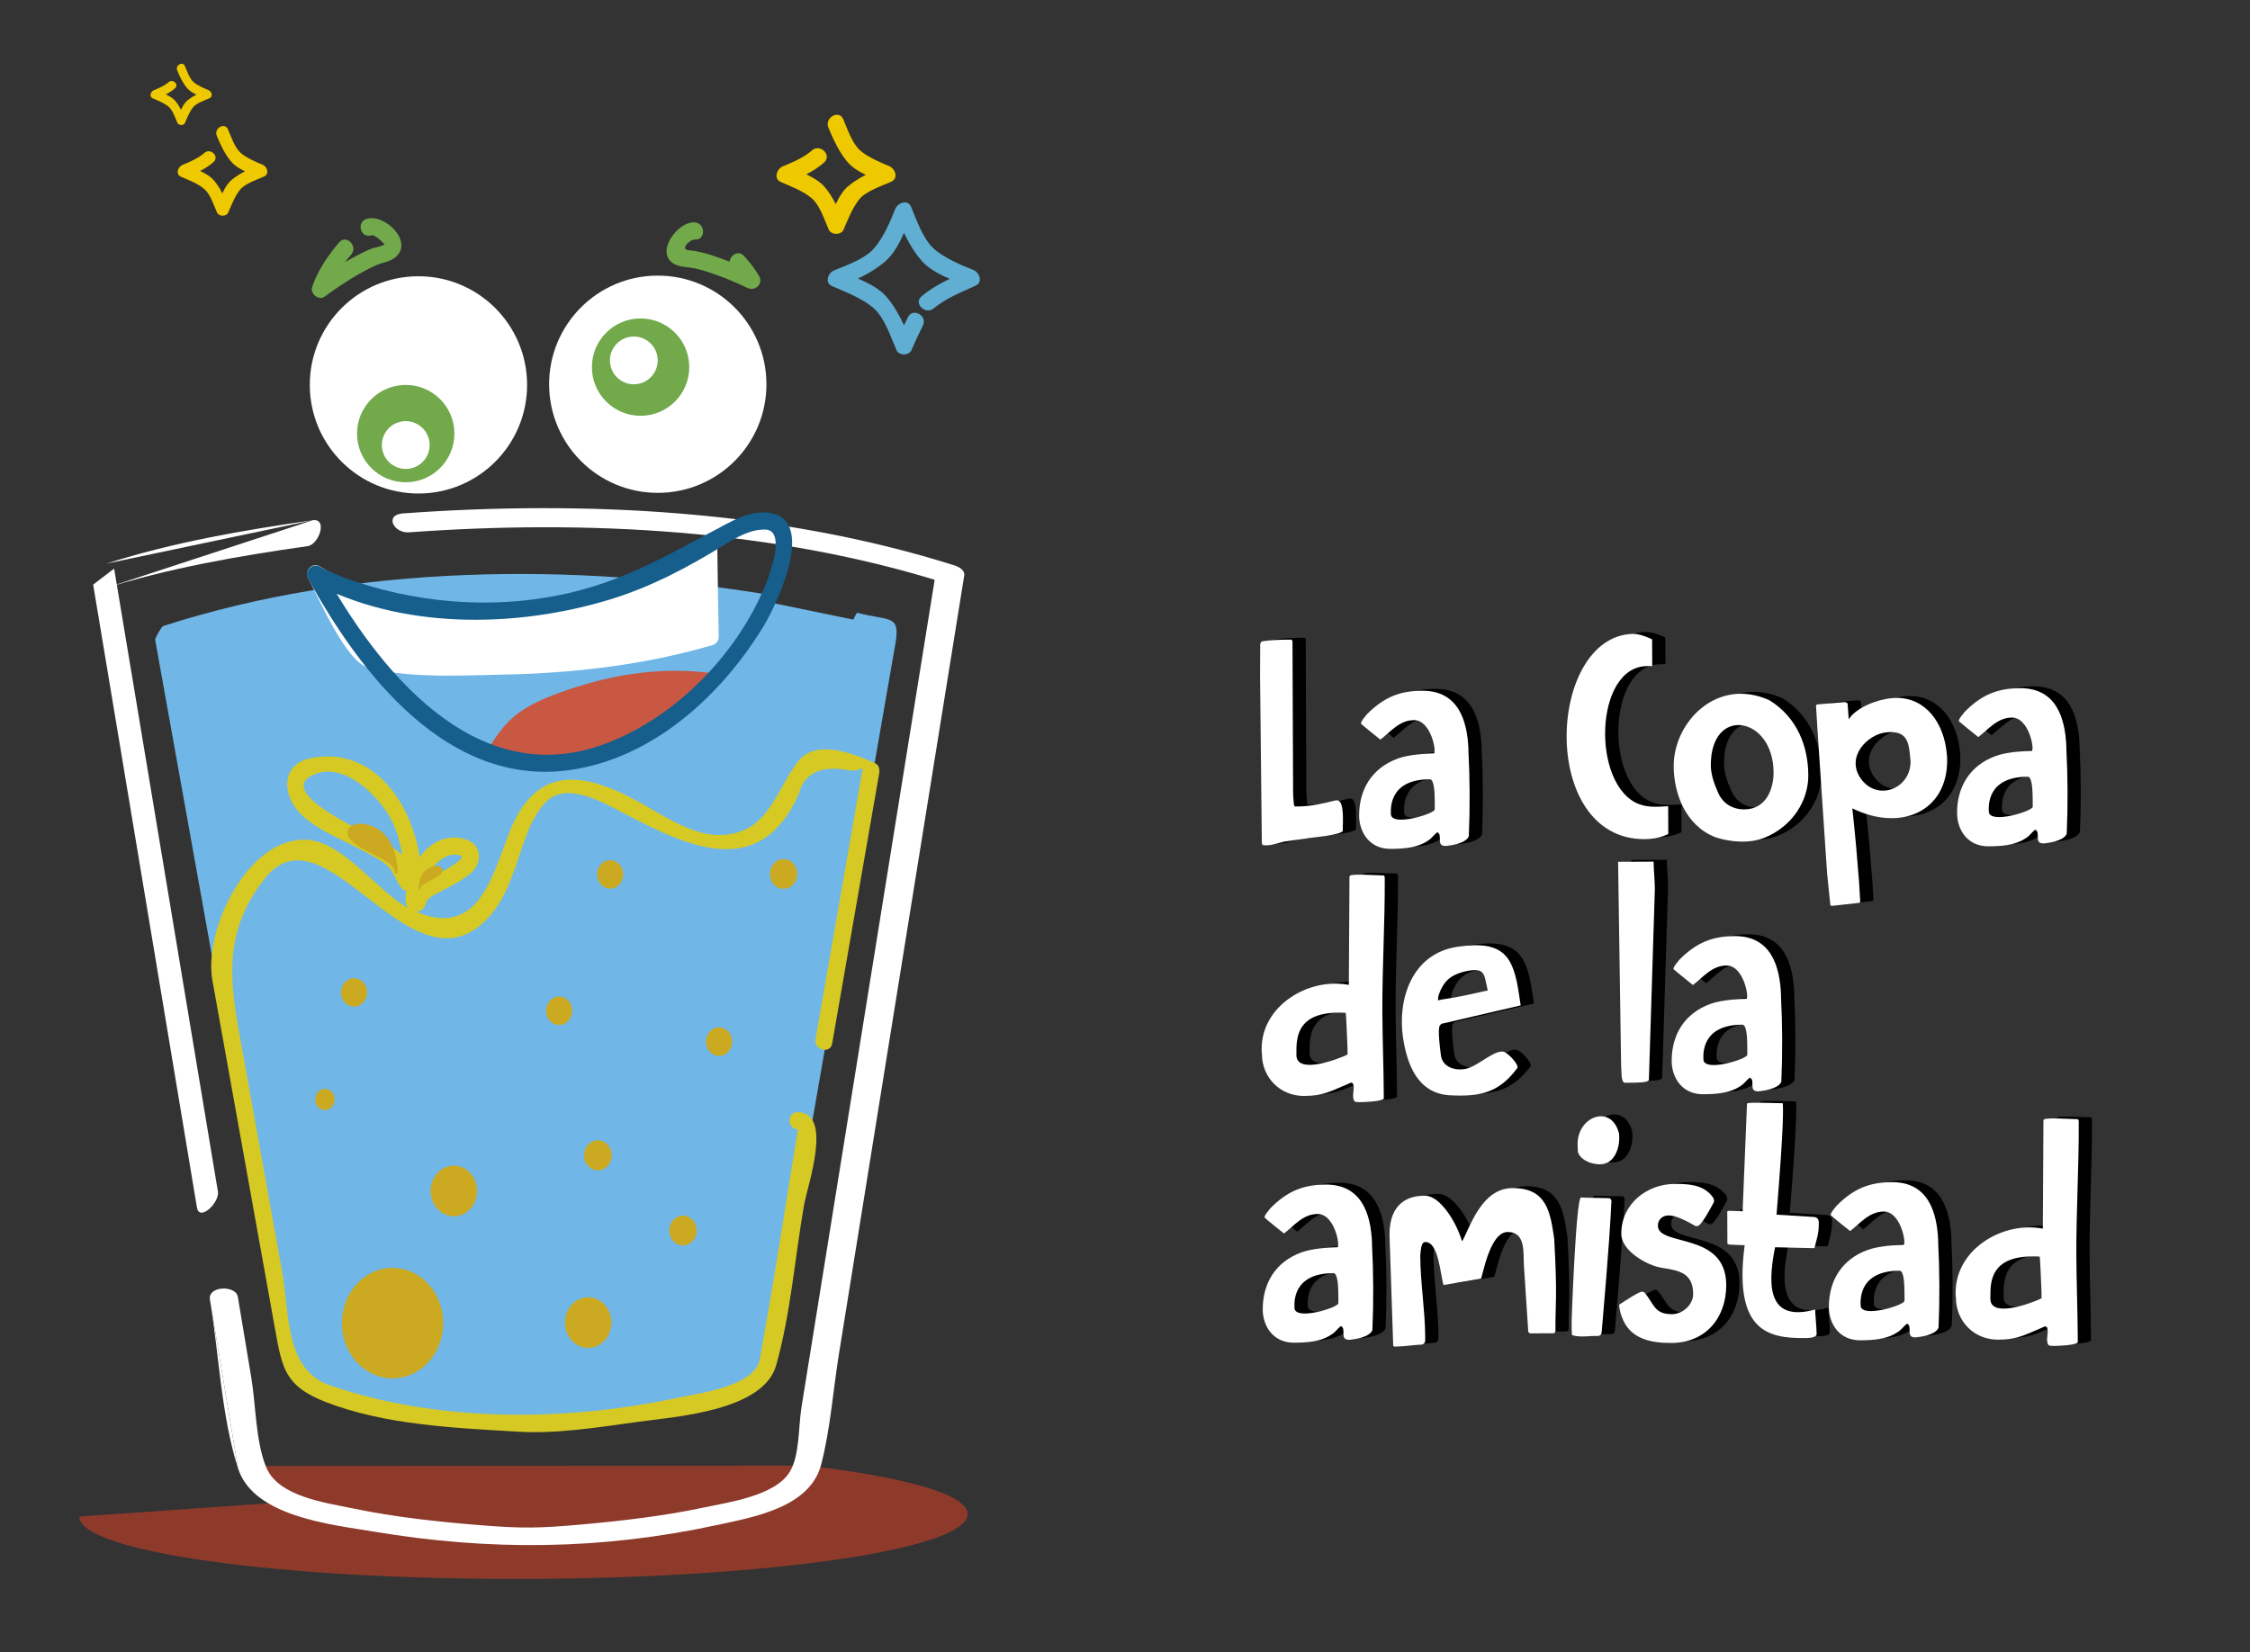 <?xml version="1.0" encoding="utf-8"?>
<!-- Generator: Adobe Illustrator 16.0.0, SVG Export Plug-In . SVG Version: 6.00 Build 0)  -->
<!DOCTYPE svg PUBLIC "-//W3C//DTD SVG 1.1//EN" "http://www.w3.org/Graphics/SVG/1.1/DTD/svg11.dtd">
<svg version="1.1" id="Capa_1" xmlns="http://www.w3.org/2000/svg" xmlns:xlink="http://www.w3.org/1999/xlink" x="0px" y="0px"
	 width="242.343px" height="178px" viewBox="0 0 242.343 178" enable-background="new 0 0 242.343 178" xml:space="preserve">
<rect x="0" y="0" width="242.343" height="178" fill="#333333" stroke="none"/>
<path d="M137.143,72.609c-0.004-0.492,0.015-2.927,0.013-3.42c-0.001-0.029,0.11-0.263,0.173-0.291
	c0.927-0.149,2.03-0.185,2.986-0.189l0.232,0l0.088,0.174l0.067,16.354c0.001,0.346,0.093,1.246,0.092,1.274l0.09,0.173l0.347-0.003
	c1.334-0.004,2.781-0.329,4.057-0.655l0.146,0c0.809-0.003,0.616,2.435,0.619,2.898l0.001,0.407
	c-0.317,0.435-3.069,0.678-3.506,0.739c-0.259,0.061-2.463,0.331-2.75,0.39l-1.536,0.384c-0.056-0.002-0.404,0.029-0.521,0.031
	c-0.06-0.001-0.292-0.028-0.319-0.028l-0.09-0.204L137.143,72.609z"/>
<path d="M147.815,87.669c-0.011-2.783,1.342-5.137,4.208-6.166c1.128-0.408,3.072-0.532,3.826-0.539
	c0.348,0-0.251-3.592-2.133-3.585c-1.565,0.008-2.546,1.287-3.615,2.104c0,0-2.096-1.671-2.096-1.73
	c-0.001-0.289,0.434-0.698,0.604-0.96c1.878-1.922,3.643-2.568,5.99-2.578c3.885-0.017,4.856,3.2,4.985,6.27l0.002,0.261
	c0.157,3.015,0.17,6.118,0.038,9.136c-0.085,0.288-0.546,0.84-2.401,1.054l-0.115,0.001c-1.073,0.002-0.237-1.188-0.875-1.477
	c-0.437,0.322-0.579,0.668-1.098,0.962c-1.1,0.729-2.579,0.824-3.942,0.83c-2.174,0.008-3.281-1.641-3.378-3.381L147.815,87.669z
	 M155.962,86.995l-0.002-0.725c-0.007-0.985-0.04-2.521-0.535-2.518c-4.434,0.018-4.218,3.205-4.187,3.815
	C151.419,88.872,155.963,87.459,155.962,86.995"/>
<path d="M177.31,68.087c0.637,0,1.304,0.256,1.914,0.516c0.029,0.029,0.146,0.088,0.146,0.088l0.014,2.869l-0.553,0.002
	c-5.711,0.023-6.033,12.897-0.862,14.876c0.984,0.373,2.029,0.283,3.13,0.219l0.012,2.988c0,0-0.201,0.118-0.316,0.146
	c-0.724,0.293-1.445,0.412-2.229,0.416C167.111,90.254,168.031,68.333,177.31,68.087"/>
<path d="M192.013,75.244c3.024,1.872,4.168,5.027,4.18,8.073c0.013,2.784-1.745,5.546-4.754,6.748
	c-1.563,0.613-3.594,0.479-5.25-0.067c-3.309-1.289-4.484-4.852-4.496-7.635C181.672,77.549,186.406,72.688,192.013,75.244
	 M186.459,85.155c0.468,1.13,1.486,1.851,2.851,1.845c2.406-0.012,3.149-2.306,3.143-3.984c-0.025-6.064-6.788-7.221-6.761-0.757
	C185.697,83.244,186.05,84.23,186.459,85.155"/>
<path d="M197.033,76.007c-0.032-0.089-0.032-0.32,0.173-0.321l2.896-0.243c0.029,0,0.175,0.027,0.202,0.056
	c0.032,0,0.12,0.087,0.12,0.087l0.122,1.708c0.806-1.278,3.093-2.159,4.686-2.281c0.145,0.001,0.289-0.03,0.435-0.029
	c3.218-0.013,5.175,2.762,5.447,6.095c0.033,0.23,0.032,0.436,0.032,0.637c0.025,5.421-4.896,7.764-10.213,5.173
	c0.396,3.681,0.426,4.263,0.729,7.973c0.037,0.521,0.128,1.999,0.127,2.086l-0.084,0.117c0,0-1.362,0.15-1.914,0.211l-1.103,0.122
	l-0.116-0.086c0.001-0.03-0.179-1.537-0.362-3.509C197.034,76.297,197.032,76.181,197.033,76.007 M201.879,83.726
	c1.778,2.427,5.338,1.081,5.328-1.908c-0.001-0.116-0.033-0.231-0.033-0.348c-0.152-1.65-0.304-2.812-2.156-2.803
	c-0.116,0-0.263,0.03-0.407,0.032C202.668,78.853,200.127,81.298,201.879,83.726"/>
<path d="M212.217,87.395c-0.011-2.783,1.342-5.139,4.208-6.167c1.126-0.408,3.072-0.532,3.823-0.537
	c0.349-0.002-0.247-3.593-2.13-3.586c-1.565,0.007-2.548,1.286-3.617,2.103c0,0-2.094-1.671-2.095-1.73
	c-0.001-0.289,0.434-0.698,0.604-0.958c1.878-1.925,3.642-2.569,5.991-2.58c3.885-0.017,4.857,3.2,4.985,6.272l0.002,0.261
	c0.157,3.014,0.17,6.115,0.039,9.135c-0.087,0.287-0.548,0.839-2.404,1.052l-0.115,0.001c-1.074,0.003-0.235-1.188-0.876-1.475
	c-0.434,0.32-0.576,0.668-1.096,0.96c-1.099,0.729-2.578,0.824-3.941,0.83c-2.175,0.009-3.283-1.641-3.376-3.379L212.217,87.395z
	 M220.362,86.719l-0.002-0.726c-0.007-0.984-0.042-2.518-0.534-2.517c-4.436,0.018-4.219,3.206-4.188,3.813
	C215.82,88.595,220.362,87.184,220.362,86.719"/>
<path d="M146.953,116.427c-2.055,0.849-2.864,1.433-5.064,1.444c-2.584,0.011-4.532-1.981-4.544-4.504
	c-0.029-0.175-0.03-0.348-0.032-0.549c-0.02-4.67,5.042-7.735,9.392-6.913l0.069-11.656c0.026-0.205,0.199-0.291,3.71-0.133
	c0.118,0.144,0.089,0.291,0.089,0.433c0.021,4.756-0.277,9.482-0.257,14.21c0.012,2.987,0.14,5.973,0.152,9.017l0.002,0.375
	c-0.202,0.321-2.115,0.389-2.608,0.388c-0.057,0.003-0.346-0.026-0.435-0.025c-0.26-0.085-0.262-0.581-0.264-0.724
	C147.163,117.412,147.417,116.514,146.953,116.427 M146.565,113.413l-0.005-0.694c-0.032-0.93-0.16-3.799-0.189-3.799
	c-0.262-0.028-0.551-0.025-0.783-0.025c-4.466,0.021-4.539,2.687-4.532,4.312l-0.001,0.26
	C141.066,115.555,145.347,114,146.565,113.413"/>
<path d="M152.53,111.533c-0.566-3.912,0.832-8.99,5.903-9.738c4.926-0.717,6.004,0.988,6.604,5.162l0.177,1.158l-8.518,1.981
	c-0.025,0-0.198,0.175-0.23,0.263c-0.055,0.171-0.17,0.667,0.159,3.158c0.179,1.188,1.37,1.619,2.502,1.468
	c1.39-0.209,2.948-1.898,4.109-1.903c0.492-0.002,1.568,1.182,1.628,1.617v0.147c-1.957,2.673-4.017,3.118-7.206,2.958
	C154.034,117.644,152.948,114.316,152.53,111.533 M157.261,105.453c-0.377,0.349-0.954,1.396-0.95,2.005l0.001,0.115l0.262-0.058
	c0.027,0.001,0.085-0.03,0.112-0.028c0.785-0.12,1.596-0.211,4.986-0.98c0,0-0.001-0.029-0.03-0.116
	c-0.06-0.346-0.296-1.275-0.294-1.302c-0.267-0.869-0.876-0.836-1.686-0.72C158.85,104.49,157.809,104.842,157.261,105.453"/>
<path d="M175.703,92.645l3.827-0.017c0.005,0.957,0.125,1.856,0.131,2.813v0.291l-0.638,20.415c-0.087,0.29-1.13,0.293-2.319,0.302
	l-0.289-0.001c-0.436-0.056-0.324-1.449-0.383-1.767L175.703,92.645z"/>
<path d="M181.479,114.105c-0.011-2.783,1.344-5.138,4.21-6.167c1.127-0.409,3.069-0.532,3.823-0.536
	c0.349-0.002-0.25-3.594-2.13-3.588c-1.567,0.01-2.549,1.287-3.617,2.105c0,0-2.095-1.673-2.094-1.732
	c-0.004-0.288,0.431-0.697,0.604-0.958c1.877-1.923,3.642-2.567,5.991-2.579c3.884-0.016,4.855,3.2,4.985,6.27l-0.001,0.261
	c0.159,3.016,0.171,6.118,0.038,9.133c-0.084,0.29-0.545,0.843-2.401,1.056l-0.115,0.002c-1.071,0.002-0.235-1.19-0.875-1.477
	c-0.434,0.321-0.579,0.667-1.098,0.961c-1.099,0.73-2.578,0.824-3.941,0.83c-2.174,0.008-3.283-1.64-3.377-3.38L181.479,114.105z
	 M189.626,113.432l-0.004-0.726c-0.005-0.985-0.039-2.521-0.534-2.517c-4.434,0.016-4.219,3.204-4.187,3.813
	C185.082,115.308,189.626,113.896,189.626,113.432"/>
<path d="M137.431,140.876c-0.011-2.784,1.344-5.14,4.21-6.168c1.127-0.409,3.072-0.532,3.824-0.538c0.349,0-0.249-3.592-2.131-3.585
	c-1.566,0.008-2.546,1.286-3.617,2.104c0,0-2.096-1.671-2.095-1.731c-0.001-0.288,0.434-0.699,0.604-0.959
	c1.877-1.922,3.64-2.567,5.991-2.578c3.885-0.017,4.855,3.198,4.985,6.27l-0.001,0.26c0.159,3.015,0.173,6.118,0.041,9.135
	c-0.087,0.29-0.547,0.844-2.404,1.055h-0.113c-1.074,0.004-0.236-1.188-0.876-1.475c-0.435,0.322-0.578,0.669-1.097,0.961
	c-1.101,0.73-2.58,0.823-3.942,0.829c-2.173,0.01-3.283-1.64-3.376-3.377L137.431,140.876z M145.578,140.201l-0.003-0.724
	c-0.007-0.987-0.04-2.523-0.533-2.52c-4.437,0.019-4.219,3.206-4.188,3.815C141.035,142.077,145.58,140.667,145.578,140.201"/>
<path d="M151.084,132.842c-0.015-3.508,2.126-4.212,3.693-4.219l0.203-0.001c1.594,0.051,3.346,2.915,3.906,4.881l0.087-0.085
	l0.231-0.465c1.032-2.267,2.324-5.143,5.138-5.155c3.68-0.018,4.069,2.591,4.485,5.49c0.349,6.289,0.117,6.931,0.131,9.77
	c0.002,0.175,0.002,0.376-0.287,0.38l-2.408,0.01c-0.057-0.001-0.232-0.116-0.232-0.173l-0.466-7.074
	c-0.094-1.362,0.245-3.686-1.755-3.675c-1.941,0.009-2.676,4.738-2.88,5.028l-4.026,0.685c-0.354-1.1-0.512-4.64-1.961-4.63
	c-0.318,0.001-0.462,0.318-0.545,1.482c0.014,2.927,0.518,5.909,0.53,8.665l0.001,0.522c-0.055,0.231-0.172,0.347-0.374,0.378
	c-0.869,0.032-1.882,0.21-2.812,0.214c-0.029,0-0.232,0.03-0.26-0.114L151.084,132.842z"/>
<path d="M170.698,142.123c0,0,0.465-13.31,1.015-13.312c0.117-0.001,0.175,0.027,2.986,0.072c0.262,0,0.291,0.262,0.291,0.406
	c0.003,0.058-0.026,0.262-0.028,0.291c-0.024,0.87-0.239,4.697-1.012,13.603c-0.027,0.376-0.087,0.495-0.434,0.552
	c-0.898-0.052-1.768,0.183-2.698-0.075c-0.029,0-0.087-0.058-0.088-0.084C170.703,143.341,170.697,142.326,170.698,142.123
	 M171.342,123.07c-0.014-3.014,3.633-4.364,4.459-1.178c0,0,0.031,0.349,0.032,0.464c0.005,1.306-0.599,2.873-2.077,2.878
	c-0.869,0.004-2.061-0.395-2.384-1.321C171.372,123.768,171.341,123.188,171.342,123.07"/>
<path d="M178.251,138.959c0.118,0,0.173,0.002,0.291,0.085c1.048,1.215,1.024,2.345,2.967,2.336
	c1.131-0.003,2.288-0.994,2.282-2.183c-0.009-2.177-1.402-2.517-3.288-2.801c-1.654-0.223-4.445-1.834-4.453-3.661
	c-0.014-3.219,2.732-5.378,5.776-5.388c1.393-0.006,2.956,0.072,3.921,1.23l0.03,0.027c0.173,0.204,0.258,0.348,0.262,0.578
	c-0.001,0.03-0.027,0.147-0.027,0.147c-0.289,0.55-1.354,2.558-1.759,2.559l-0.203,0.002l-0.203-0.118
	c-0.73-0.402-1.859-1.034-2.703-1.03c-0.638,0.002-1.157,0.439-1.152,1.107c0.009,2.291,7.335,0.605,7.361,6.374
	c0.014,3.454-2.117,6.244-5.917,6.26c-2.262,0.01-4.496-0.474-5.319-2.79c-0.086-0.232-0.292-0.809-0.294-1.332
	C175.822,140.362,177.901,138.962,178.251,138.959"/>
<path d="M189.59,118.702c0.085-0.085,0.175-0.145,3.854-0.044c0.032,0.492,0.153,1.971-0.673,12.003l4.002,0.246
	c0.436,0.027,0.553,0.318,0.553,0.608c0.007,1.1-0.166,1.564-0.451,2.668c0.001,0.117-0.173,0.087-0.289,0.086l-3.974-0.097
	c-0.937,4.614-0.516,8.033,4.32,6.708c0.004,0.696,0.153,1.796,0.157,2.639c0.002,0.433-0.954,0.438-1.361,0.439
	c-3.887,0.02-7.601-0.778-6.392-10.004c-0.145,0.001-1.566-0.052-1.685-0.079c-0.058-0.001-0.172-0.088-0.172-0.088l-0.018-3.479
	c0,0,0.117-0.056,0.177-0.059l1.478,0.052L189.59,118.702z"/>
<path d="M198.41,140.614c-0.01-2.783,1.343-5.139,4.209-6.167c1.127-0.41,3.072-0.532,3.824-0.538
	c0.35-0.002-0.247-3.594-2.131-3.585c-1.567,0.007-2.547,1.286-3.616,2.104c0,0-2.096-1.671-2.095-1.731
	c-0.002-0.289,0.433-0.699,0.604-0.959c1.877-1.923,3.642-2.567,5.991-2.579c3.887-0.017,4.855,3.2,4.987,6.271l-0.003,0.26
	c0.161,3.014,0.173,6.117,0.041,9.135c-0.085,0.291-0.546,0.842-2.404,1.055l-0.113,0.001c-1.073,0.001-0.235-1.19-0.875-1.478
	c-0.436,0.323-0.58,0.67-1.098,0.961c-1.101,0.731-2.579,0.824-3.942,0.831c-2.174,0.01-3.283-1.64-3.377-3.379L198.41,140.614z
	 M206.557,139.939l-0.004-0.724c-0.006-0.986-0.039-2.522-0.532-2.52c-4.436,0.018-4.219,3.206-4.188,3.814
	C202.014,141.815,206.558,140.404,206.557,139.939"/>
<path d="M221.701,142.689c-2.054,0.847-2.862,1.431-5.066,1.44c-2.58,0.012-4.532-1.979-4.543-4.5
	c-0.028-0.177-0.028-0.35-0.031-0.552c-0.02-4.67,5.043-7.736,9.393-6.913l0.067-11.657c0.031-0.203,0.2-0.29,3.711-0.133
	c0.12,0.146,0.09,0.292,0.089,0.437c0.021,4.754-0.277,9.481-0.256,14.208c0.011,2.987,0.139,5.974,0.152,9.018l0.003,0.375
	c-0.204,0.321-2.115,0.387-2.608,0.388c-0.059,0-0.351-0.027-0.438-0.027c-0.259-0.084-0.26-0.58-0.261-0.722
	C221.911,143.673,222.164,142.773,221.701,142.689 M221.313,139.675l-0.002-0.697c-0.034-0.928-0.161-3.799-0.19-3.799
	c-0.261-0.027-0.552-0.025-0.783-0.024c-4.466,0.02-4.54,2.687-4.533,4.313l-0.001,0.26
	C215.812,141.816,220.096,140.26,221.313,139.675"/>
<polyline fill="none" points="257.467,101.598 165.098,32.019 101.842,115.993 194.211,185.572 257.467,101.598 "/>
<path fill="#FFFFFF" d="M135.719,72.809c-0.004-0.491,0.016-2.926,0.015-3.42c-0.002-0.029,0.111-0.262,0.171-0.292
	c0.928-0.149,2.028-0.183,2.987-0.188l0.23,0.001l0.089,0.173l0.067,16.354c0.001,0.348,0.093,1.248,0.092,1.276l0.089,0.171
	l0.348-0.002c1.334-0.003,2.782-0.33,4.057-0.656l0.146-0.001c0.811-0.002,0.616,2.436,0.619,2.897l0.001,0.409
	c-0.316,0.433-3.069,0.678-3.505,0.738c-0.259,0.061-2.464,0.332-2.751,0.389l-1.536,0.384c-0.056-0.002-0.404,0.031-0.521,0.031
	c-0.059-0.001-0.292-0.027-0.319-0.028l-0.089-0.204L135.719,72.809z"/>
<path fill="#FFFFFF" d="M146.392,87.87c-0.011-2.784,1.345-5.138,4.206-6.165c1.13-0.41,3.074-0.533,3.829-0.54
	c0.348,0-0.251-3.593-2.133-3.585c-1.565,0.007-2.547,1.287-3.616,2.104c0,0-2.096-1.673-2.094-1.731
	c-0.002-0.288,0.432-0.699,0.604-0.959c1.877-1.921,3.642-2.568,5.99-2.577c3.884-0.019,4.858,3.198,4.984,6.27l0.002,0.261
	c0.156,3.016,0.17,6.117,0.038,9.135c-0.085,0.287-0.545,0.841-2.4,1.053l-0.115,0.001c-1.073,0.002-0.238-1.188-0.877-1.474
	c-0.435,0.32-0.577,0.667-1.096,0.96c-1.1,0.729-2.58,0.825-3.941,0.829c-2.177,0.01-3.283-1.64-3.377-3.379L146.392,87.87z
	 M154.537,87.197l-0.002-0.725c-0.006-0.985-0.038-2.522-0.533-2.52c-4.435,0.018-4.218,3.207-4.188,3.815
	C149.995,89.072,154.538,87.661,154.537,87.197"/>
<path fill="#FFFFFF" d="M175.886,68.288c0.637-0.001,1.306,0.255,1.915,0.516c0.029,0.027,0.144,0.087,0.144,0.087l0.014,2.87
	l-0.551,0c-5.712,0.024-6.033,12.898-0.862,14.876c0.984,0.374,2.028,0.283,3.129,0.22l0.012,2.986c0,0-0.2,0.119-0.314,0.147
	c-0.727,0.292-1.446,0.411-2.231,0.414C165.687,90.455,166.607,68.532,175.886,68.288"/>
<path fill="#FFFFFF" d="M190.59,75.446c3.022,1.872,4.167,5.027,4.179,8.072c0.014,2.783-1.745,5.545-4.755,6.747
	c-1.563,0.615-3.593,0.481-5.248-0.065c-3.309-1.291-4.485-4.853-4.496-7.635C180.249,77.75,184.981,72.89,190.59,75.446
	 M185.036,85.354c0.467,1.131,1.485,1.852,2.85,1.845c2.407-0.012,3.151-2.306,3.143-3.985c-0.025-6.062-6.788-7.22-6.76-0.755
	C184.273,83.444,184.627,84.431,185.036,85.354"/>
<path fill="#FFFFFF" d="M195.61,76.208c-0.032-0.089-0.034-0.322,0.172-0.323l2.896-0.243c0.029,0,0.175,0.028,0.201,0.057
	c0.033,0,0.12,0.086,0.12,0.086l0.123,1.708c0.806-1.278,3.092-2.158,4.686-2.28c0.145,0,0.29-0.03,0.435-0.03
	c3.218-0.012,5.175,2.763,5.447,6.095c0.034,0.231,0.033,0.437,0.034,0.638c0.022,5.42-4.897,7.763-10.215,5.173
	c0.396,3.681,0.427,4.263,0.731,7.972c0.033,0.522,0.126,2,0.123,2.088l-0.083,0.116c0,0-1.363,0.148-1.913,0.211l-1.104,0.121
	l-0.115-0.087c0.001-0.03-0.182-1.535-0.362-3.507C195.61,76.497,195.61,76.381,195.61,76.208 M200.455,83.926
	c1.779,2.427,5.338,1.081,5.328-1.907c-0.001-0.115-0.032-0.23-0.033-0.347c-0.151-1.651-0.304-2.812-2.156-2.804
	c-0.117,0-0.263,0.031-0.407,0.031C201.244,79.054,198.704,81.499,200.455,83.926"/>
<path fill="#FFFFFF" d="M210.793,87.594c-0.011-2.782,1.342-5.138,4.208-6.167c1.127-0.409,3.071-0.532,3.824-0.538
	c0.351,0-0.247-3.592-2.131-3.584c-1.565,0.006-2.546,1.286-3.617,2.103c0,0-2.094-1.673-2.094-1.73
	c-0.002-0.289,0.433-0.699,0.603-0.959c1.879-1.923,3.643-2.568,5.992-2.578c3.885-0.019,4.856,3.198,4.985,6.27l0.001,0.262
	c0.158,3.013,0.171,6.114,0.04,9.135c-0.086,0.288-0.547,0.841-2.404,1.053l-0.114,0.001c-1.073,0.003-0.236-1.188-0.875-1.476
	c-0.436,0.321-0.577,0.669-1.097,0.961c-1.101,0.729-2.579,0.824-3.942,0.829c-2.175,0.01-3.283-1.638-3.375-3.379L210.793,87.594z
	 M218.939,86.92l-0.002-0.725c-0.009-0.984-0.043-2.519-0.535-2.518c-4.436,0.019-4.219,3.206-4.188,3.814
	C214.396,88.795,218.939,87.384,218.939,86.92"/>
<path fill="#FFFFFF" d="M145.53,116.628c-2.055,0.849-2.862,1.433-5.066,1.443c-2.583,0.011-4.532-1.98-4.543-4.504
	c-0.029-0.175-0.03-0.349-0.031-0.549c-0.02-4.671,5.041-7.736,9.391-6.914l0.069-11.657c0.027-0.204,0.2-0.291,3.708-0.13
	c0.119,0.143,0.091,0.29,0.092,0.434c0.02,4.753-0.277,9.481-0.259,14.208c0.013,2.986,0.141,5.973,0.153,9.017l0.003,0.375
	c-0.203,0.32-2.115,0.389-2.608,0.388c-0.057,0.004-0.347-0.026-0.436-0.025c-0.259-0.085-0.263-0.58-0.263-0.722
	C145.739,117.613,145.993,116.715,145.53,116.628 M145.142,113.612l-0.005-0.694c-0.031-0.93-0.159-3.8-0.188-3.797
	c-0.261-0.028-0.552-0.026-0.784-0.026c-4.465,0.021-4.539,2.688-4.532,4.312v0.26C139.643,115.755,143.922,114.2,145.142,113.612"
	/>
<path fill="#FFFFFF" d="M151.106,111.734c-0.565-3.913,0.832-8.99,5.903-9.739c4.927-0.717,6.004,0.989,6.604,5.161l0.178,1.158
	l-8.519,1.981c-0.024-0.001-0.198,0.175-0.229,0.263c-0.056,0.171-0.171,0.667,0.158,3.159c0.179,1.187,1.371,1.619,2.503,1.467
	c1.388-0.208,2.947-1.897,4.107-1.901c0.493-0.004,1.569,1.181,1.63,1.615v0.146c-1.958,2.674-4.017,3.119-7.204,2.958
	C152.611,117.844,151.525,114.517,151.106,111.734 M155.836,105.653c-0.376,0.35-0.953,1.396-0.949,2.005l0.002,0.115l0.261-0.058
	c0.027,0.001,0.086-0.031,0.112-0.029c0.785-0.12,1.595-0.21,4.987-0.981c0,0-0.001-0.028-0.031-0.116
	c-0.06-0.346-0.294-1.274-0.295-1.302c-0.266-0.87-0.875-0.837-1.685-0.719C157.427,104.691,156.385,105.042,155.836,105.653"/>
<path fill="#FFFFFF" d="M174.281,92.845l3.826-0.017c0.004,0.958,0.125,1.858,0.131,2.814v0.291l-0.639,20.413
	c-0.086,0.291-1.13,0.295-2.319,0.303l-0.289-0.002c-0.437-0.055-0.325-1.446-0.383-1.765L174.281,92.845z"/>
<path fill="#FFFFFF" d="M180.055,114.306c-0.011-2.783,1.344-5.138,4.21-6.166c1.126-0.409,3.068-0.531,3.823-0.536
	c0.35-0.002-0.25-3.595-2.13-3.588c-1.567,0.009-2.548,1.286-3.617,2.105c0,0-2.094-1.673-2.094-1.732
	c-0.002-0.29,0.431-0.697,0.603-0.959c1.879-1.921,3.643-2.567,5.992-2.579c3.884-0.017,4.855,3.2,4.985,6.27v0.261
	c0.156,3.017,0.17,6.118,0.038,9.134c-0.084,0.29-0.545,0.843-2.402,1.055l-0.113,0.001c-1.074,0.002-0.236-1.189-0.876-1.474
	c-0.435,0.318-0.581,0.666-1.098,0.96c-1.1,0.729-2.579,0.823-3.942,0.829c-2.174,0.009-3.281-1.64-3.377-3.38L180.055,114.306z
	 M188.2,113.634l-0.001-0.728c-0.005-0.984-0.039-2.52-0.535-2.516c-4.434,0.016-4.219,3.205-4.186,3.813
	C183.658,115.509,188.202,114.097,188.2,113.634"/>
<path fill="#FFFFFF" d="M136.008,141.076c-0.01-2.783,1.343-5.14,4.207-6.166c1.13-0.411,3.074-0.534,3.826-0.539
	c0.349-0.002-0.248-3.594-2.129-3.585c-1.568,0.007-2.548,1.286-3.619,2.103c0,0-2.096-1.671-2.094-1.731
	c-0.002-0.289,0.433-0.699,0.603-0.959c1.878-1.923,3.641-2.567,5.992-2.579c3.887-0.017,4.855,3.198,4.986,6.271l-0.001,0.26
	c0.158,3.015,0.172,6.117,0.04,9.134c-0.087,0.291-0.547,0.843-2.404,1.055l-0.112,0c-1.074,0.002-0.237-1.188-0.877-1.475
	c-0.432,0.321-0.578,0.668-1.096,0.959c-1.102,0.731-2.581,0.825-3.942,0.83c-2.174,0.01-3.283-1.639-3.377-3.377L136.008,141.076z
	 M144.154,140.401l-0.003-0.724c-0.007-0.986-0.041-2.52-0.532-2.519c-4.438,0.019-4.22,3.205-4.188,3.813
	C139.611,142.277,144.156,140.866,144.154,140.401"/>
<path fill="#FFFFFF" d="M149.66,133.041c-0.014-3.508,2.127-4.211,3.693-4.218l0.203-0.001c1.593,0.052,3.346,2.916,3.904,4.884
	l0.089-0.087l0.229-0.463c1.033-2.268,2.326-5.145,5.14-5.157c3.68-0.017,4.069,2.591,4.485,5.49c0.35,6.29,0.117,6.93,0.131,9.77
	c0.002,0.174,0.002,0.377-0.287,0.381l-2.408,0.009c-0.057-0.001-0.232-0.116-0.232-0.174l-0.465-7.072
	c-0.094-1.361,0.245-3.685-1.756-3.675c-1.942,0.008-2.677,4.737-2.879,5.027l-4.026,0.685c-0.354-1.1-0.512-4.64-1.963-4.631
	c-0.317,0.001-0.46,0.321-0.544,1.482c0.014,2.927,0.519,5.911,0.531,8.666l0.001,0.523c-0.055,0.231-0.172,0.346-0.375,0.378
	c-0.869,0.03-1.882,0.21-2.811,0.213c-0.029,0.001-0.233,0.031-0.26-0.115L149.66,133.041z"/>
<path fill="#FFFFFF" d="M169.275,142.323c0,0,0.465-13.311,1.014-13.312c0.118-0.001,0.174,0.027,2.986,0.074
	c0.261-0.002,0.291,0.26,0.291,0.406c0.003,0.057-0.025,0.26-0.026,0.289c-0.023,0.87-0.241,4.697-1.014,13.604
	c-0.027,0.377-0.087,0.494-0.435,0.553c-0.897-0.053-1.767,0.182-2.697-0.077c-0.029,0-0.086-0.058-0.087-0.084
	C169.279,143.542,169.273,142.527,169.275,142.323 M169.918,123.271c-0.014-3.016,3.634-4.364,4.459-1.179
	c0,0,0.031,0.348,0.032,0.464c0.005,1.304-0.599,2.872-2.079,2.88c-0.867,0.001-2.059-0.397-2.382-1.322
	C169.95,123.968,169.918,123.389,169.918,123.271"/>
<path fill="#FFFFFF" d="M176.827,139.16c0.118-0.001,0.173,0.001,0.291,0.085c1.048,1.215,1.026,2.345,2.967,2.336
	c1.131-0.004,2.288-0.994,2.283-2.184c-0.01-2.175-1.403-2.516-3.29-2.797c-1.653-0.225-4.443-1.837-4.451-3.664
	c-0.015-3.219,2.731-5.378,5.775-5.388c1.393-0.006,2.959,0.072,3.921,1.23l0.03,0.026c0.172,0.205,0.258,0.349,0.263,0.58
	c-0.002,0.029-0.028,0.145-0.028,0.145c-0.288,0.551-1.354,2.559-1.758,2.56l-0.204,0.001l-0.203-0.117
	c-0.729-0.403-1.861-1.034-2.704-1.031c-0.636,0.004-1.156,0.439-1.152,1.107c0.01,2.291,7.336,0.605,7.363,6.374
	c0.013,3.453-2.119,6.244-5.919,6.261c-2.26,0.01-4.495-0.475-5.317-2.79c-0.089-0.231-0.291-0.809-0.295-1.332
	C174.398,140.563,176.478,139.162,176.827,139.16"/>
<path fill="#FFFFFF" d="M188.167,118.901c0.084-0.084,0.174-0.146,3.854-0.043c0.032,0.492,0.153,1.97-0.674,12.004l4.006,0.245
	c0.434,0.027,0.55,0.317,0.549,0.607c0.006,1.101-0.165,1.564-0.45,2.667c0,0.118-0.172,0.088-0.289,0.087l-3.973-0.098
	c-0.938,4.614-0.516,8.034,4.319,6.708c0.004,0.695,0.152,1.796,0.157,2.638c0.003,0.434-0.954,0.438-1.36,0.44
	c-3.888,0.019-7.601-0.779-6.392-10.005c-0.146,0.003-1.568-0.052-1.686-0.079c-0.057-0.001-0.173-0.088-0.173-0.088l-0.016-3.478
	c0,0,0.117-0.057,0.176-0.06l1.478,0.051L188.167,118.901z"/>
<path fill="#FFFFFF" d="M196.985,140.814c-0.009-2.783,1.344-5.139,4.21-6.165c1.127-0.411,3.072-0.535,3.824-0.541
	c0.351-0.001-0.248-3.592-2.13-3.585c-1.567,0.009-2.547,1.286-3.618,2.104c0,0-2.096-1.672-2.094-1.732
	c-0.001-0.288,0.433-0.698,0.604-0.958c1.878-1.923,3.642-2.567,5.992-2.578c3.886-0.017,4.854,3.198,4.984,6.271v0.26
	c0.158,3.016,0.172,6.117,0.04,9.134c-0.086,0.29-0.546,0.843-2.403,1.054l-0.114,0.003c-1.072,0.002-0.236-1.19-0.874-1.477
	c-0.437,0.321-0.58,0.669-1.099,0.96c-1.101,0.732-2.58,0.824-3.941,0.831c-2.175,0.01-3.283-1.637-3.377-3.378L196.985,140.814z
	 M205.133,140.14l-0.003-0.725c-0.005-0.986-0.039-2.519-0.533-2.519c-4.437,0.02-4.219,3.206-4.188,3.815
	C200.589,142.016,205.134,140.605,205.133,140.14"/>
<path fill="#FFFFFF" d="M220.277,142.889c-2.055,0.848-2.861,1.431-5.066,1.439c-2.58,0.014-4.531-1.979-4.543-4.5
	c-0.027-0.175-0.028-0.349-0.031-0.55c-0.019-4.67,5.043-7.736,9.393-6.912l0.066-11.659c0.03-0.202,0.204-0.289,3.712-0.133
	c0.12,0.146,0.09,0.291,0.09,0.436c0.021,4.755-0.278,9.481-0.259,14.208c0.014,2.988,0.141,5.974,0.154,9.019l0.002,0.375
	c-0.203,0.321-2.115,0.388-2.607,0.389c-0.059,0-0.35-0.027-0.438-0.027c-0.26-0.084-0.26-0.581-0.262-0.724
	C220.487,143.873,220.742,142.973,220.277,142.889 M219.89,139.875l-0.003-0.695c-0.034-0.93-0.161-3.801-0.19-3.8
	c-0.261-0.026-0.552-0.024-0.783-0.023c-4.466,0.018-4.54,2.686-4.533,4.311l-0.001,0.262
	C214.389,142.015,218.672,140.459,219.89,139.875"/>
<path fill-rule="evenodd" clip-rule="evenodd" fill="#8E3A2B" d="M8.544,163.385c0.012,3.785,21.438,6.795,47.857,6.722
	c26.419-0.073,47.827-3.2,47.817-6.986c-0.005-2.121-6.728-3.995-17.274-5.225"/>
<path fill-rule="evenodd" clip-rule="evenodd" fill="#8E3A2B" d="M86.944,157.896c-0.271,0.547-0.596,1.07-0.998,1.548
	c-1.517,1.807-3.747,3.311-6.101,3.71c-1.417,0.241-2.854,0.308-4.283,0.477c-2.014,0.237-3.973,0.702-5.929,1.222
	c-3.364,0.891-6.646,1.686-10.148,1.679c-3.458-0.005-7.084,0.122-10.485-0.561c-3.502-0.703-6.82-1.688-10.406-1.923
	c-4.798-0.312-9.271-2.05-11.711-6.11"/>
<path fill="#FFFFFF" d="M25.642,158.202c1.663,5.198,10.073,6.044,14.571,6.797c12.54,2.101,24.497,1.995,36.976-0.693
	c4.05-0.872,10.052-1.918,11.253-6.514c1-3.831,1.287-8.004,1.916-11.909c2.596-16.131,5.19-32.262,7.788-48.394
	c1.903-11.832,3.808-23.664,5.711-35.496c0.093-0.574-0.617-0.941-1.048-1.077c-18.873-5.978-39.824-7.031-59.412-5.603
	c-2.033,0.149-0.988,2.158,0.657,2.038c19.038-1.388,39.435-0.34,57.781,5.472c-0.351-0.359-0.699-0.719-1.048-1.077
	c-3.872,24.06-7.744,48.118-11.614,72.178c-0.953,5.919-1.905,11.838-2.858,17.757c-0.316,1.972-0.178,5.127-1.246,6.884
	c-1.578,2.596-6.609,3.282-9.287,3.851c-4.277,0.908-8.648,1.415-12.999,1.81c-4.577,0.416-6.492,0.456-10.952,0.096
	c-4.612-0.371-9.251-0.862-13.784-1.808c-2.988-0.623-8.068-1.275-9.37-4.432c-1.143-2.77-1.114-6.687-1.604-9.629
	c-0.485-2.914-0.972-5.827-1.456-8.74c-0.213-1.273-3.256-1.205-3.004,0.306"/>
<path fill="#FFFFFF" d="M22.611,140.019c0.979,5.876,1.217,12.521,3.03,18.183"/>
<path fill="#FFFFFF" d="M10.889,63.516c7.206-2.307,14.775-3.615,22.248-4.679c1.228-0.175,2.182-3.022,0.549-2.79"/>
<path fill="#FFFFFF" d="M10.035,62.985c3.725,22.369,7.451,44.736,11.178,67.106c0.259,1.556,2.458-0.521,2.257-1.729
	c-3.727-22.368-7.452-44.736-11.178-67.105"/>
<path fill="#FFFFFF" d="M33.686,56.047c-7.473,1.065-15.042,2.373-22.248,4.679"/>
<path fill="#70B7E7" d="M82.847,64.887c-6.822-1.17-15.829-2.218-26.103-2.191c-22.993,0.063-39.612,5.491-39.612,5.491
	l13.91,77.435c0.9,5.406,25.948,6.419,25.948,6.419s25.04-1.151,25.914-6.56l13.484-77.513c0,0-1.59-0.51-4.467-1.211"/>
<path fill="#70B7E7" d="M83.268,64.152c-21.383-3.566-44.887-3.413-65.716,3.301c-0.142,0.046-0.869,1.317-0.841,1.468
	c4.318,24.048,8.64,48.096,12.959,72.145c0.505,2.809,0.344,5.914,2.99,7.538c5.901,3.617,14.958,3.599,21.667,4.048
	c4.619,0.308,9.3-0.358,13.866-0.98c4.537-0.617,11.954-1.1,14.497-5.562c1.629-2.859,1.619-7.022,2.17-10.188
	c1.65-9.488,3.302-18.978,4.951-28.464c1.704-9.791,3.406-19.577,5.109-29.368c0.502-2.883,1.004-5.765,1.505-8.648
	c0.564-3.247-0.46-2.503-4.083-3.418c-0.159-0.04-0.706,1.503-0.842,1.469c2.699,0.681,4.663,0.082,4.196,2.763
	c-0.459,2.645-0.92,5.288-1.379,7.932c-1.558,8.945-3.113,17.889-4.669,26.832c-1.632,9.385-3.266,18.772-4.899,28.158
	c-0.707,4.068-0.604,10.104-2.585,13.831c0.276-0.48,0.552-0.96,0.827-1.44c-3.752,4.756-14.19,4.765-19.639,5.297
	c-4.098,0.403-7.785,0.389-11.887,0.035c-5.438-0.472-15.904-0.476-19.668-5.193c-1.334-1.672-1.233-5.816-1.587-7.777
	c-4.219-23.493-8.438-46.985-12.66-70.476c-0.281,0.489-0.562,0.979-0.841,1.468c20.826-6.712,44.332-6.867,65.714-3.3
	C82.63,65.656,83.086,64.123,83.268,64.152"/>
<path fill="#D7C924" d="M89.632,112.422c1.689-9.716,3.381-19.436,5.073-29.155c0.065-0.38-0.045-0.862-0.44-1.036
	c-2.288-1.008-6.444-2.756-8.396-0.09c-2.461,3.361-3.207,7.689-8.266,7.819c-3.021,0.076-6.087-2.051-8.623-3.466
	c-6.377-3.556-11.402-4.045-14.223,3.45c-1.914,5.085-3.543,11.417-10.558,7.996c-3.444-1.682-7.209-7.418-11.376-7.476
	c-6.217-0.087-10.916,9.762-9.947,15.152c2.262,12.592,4.525,25.184,6.787,37.776c0.731,4.078,1.105,5.964,5.371,7.632
	c6.392,2.498,13.993,2.819,20.782,3.217c4.282,0.25,8.723-0.492,12.948-1.069c3.949-0.538,13.447-1.165,14.832-6.073
	c1.559-5.522,2.02-11.603,3.002-17.253c0.363-2.095,3.173-9.962-0.661-10.027c-1.193-0.021-1.186,1.825,0.005,1.846
	c0.012,0-2.587,16.074-2.789,17.236l-1.311,7.53c-0.503,2.887-6.345,3.626-8.606,4.112c-12.111,2.606-25.931,2.774-37.737-1.308
	c-4.832-1.671-4.319-7.813-5.099-12.146c-1.389-7.74-2.778-15.477-4.169-23.214c-1.27-7.067-2.707-12.944,2.309-19.253
	c6.405-8.061,15.377,12.17,23.47,4.821c2.136-1.939,3.033-4.619,3.934-7.284c0.679-2.009,1.304-4.045,2.747-5.652
	c2.173-2.422,6.208-0.098,8.394,1.051c7.04,3.703,14.725,7.385,18.946-2.002c0.56-2.18,2.227-3.059,4.998-2.636
	c1.892,0.419,1.994-0.738,1.822,0.252c-0.155,0.887-0.311,1.774-0.464,2.66c-0.587,3.365-1.171,6.728-1.756,10.091
	c-0.931,5.345-1.859,10.688-2.791,16.033C87.64,113.124,89.426,113.6,89.632,112.422"/>
<path fill="#D7C924" d="M45.374,94.6c-0.019-6.45-4.353-14.402-11.888-12.926c-2.989,0.585-3.14,3.498-1.54,5.515
	c1.419,1.787,3.972,2.842,5.945,3.843c1.094,0.555,2.179,1.114,3.224,1.758c1.206,0.743,1.312,1.681,2.015,2.732
	c0.227,0.338,0.623,0.56,1.038,0.435c0.593-0.178,0.807-0.34,1.088-0.901c0.529-1.061-1.077-1.977-1.611-0.908
	c0.017,0.009,0.033,0.017,0.049,0.022c0.348,0.145,0.693,0.29,1.04,0.435c-0.458-0.688-0.552-1.476-1.124-2.166
	c-0.851-1.032-2.282-1.698-3.43-2.311c-1.276-0.682-9.908-4.557-6.814-6.454c3.389-2.08,7.61,2.177,8.886,4.849
	c0.872,1.824,1.269,4.066,1.274,6.083C43.53,95.797,45.377,95.792,45.374,94.6"/>
<path fill="#CBA921" d="M42.831,93.919c0,0,0.021-3.485-2.296-4.707c-2.324-1.222-4.229,0.176-2.342,1.647
	c1.631,1.272,4.315,1.887,4.339,3.136C42.535,94.215,42.83,94.11,42.831,93.919"/>
<path fill="#D7C924" d="M45.527,97.086c-0.002-0.911,0.189-1.854,0.535-2.695c0.502-1.219,2.146-2.82,3.615-2.177
	c0.394,0.173-0.777,0.921-0.907,1.008c-0.742,0.499-1.569,0.873-2.36,1.286c-0.633,0.329-1.233,0.704-1.749,1.2
	c-0.169,0.163-0.302,0.383-0.422,0.588c-0.052,0.088-0.323,0.76-0.19,0.561l1.037-0.44c-0.054-0.016-0.109-0.031-0.165-0.048
	c0.19,0.146,0.382,0.29,0.571,0.435c-0.028-0.058-0.057-0.114-0.088-0.172c-0.538-1.066-2.14-0.142-1.604,0.917
	c0.19,0.376,0.423,0.539,0.822,0.657c0.415,0.123,0.813-0.102,1.036-0.439c0.228-0.343,0.195-0.642,0.505-0.94
	c0.399-0.383,1.005-0.63,1.492-0.885c1.084-0.566,2.154-1.109,3.091-1.912c1.255-1.075,1.129-3.08-0.57-3.596
	c-3.984-1.21-6.505,3.311-6.496,6.659C43.684,98.285,45.529,98.279,45.527,97.086"/>
<path fill="#CBA921" d="M45.079,95.794c0,0-0.019-1.679,1.094-2.272c1.116-0.596,2.038,0.071,1.133,0.785
	c-0.782,0.619-2.073,0.921-2.083,1.524C45.224,95.936,45.079,95.885,45.079,95.794"/>
<path fill="#CBA921" d="M47.736,142.529c0.009,3.289-2.427,5.96-5.438,5.968c-3.015,0.01-5.464-2.649-5.472-5.936
	c-0.01-3.288,2.424-5.959,5.439-5.969C45.275,136.584,47.727,139.243,47.736,142.529"/>
<path fill="#CBA921" d="M51.386,128.301c0.005,1.506-1.112,2.732-2.493,2.735c-1.381,0.005-2.504-1.214-2.509-2.721
	c-0.005-1.507,1.113-2.733,2.493-2.736C50.259,125.574,51.381,126.794,51.386,128.301"/>
<path fill="#CBA921" d="M65.854,142.479c0.004,1.508-1.112,2.735-2.494,2.737c-1.381,0.005-2.505-1.214-2.508-2.723
	c-0.004-1.506,1.111-2.733,2.492-2.735C64.727,139.753,65.848,140.974,65.854,142.479"/>
<path fill="#CBA921" d="M65.883,124.463c0.001,0.896-0.662,1.622-1.48,1.624c-0.82,0.003-1.486-0.721-1.489-1.614
	c-0.003-0.895,0.661-1.622,1.479-1.624C65.212,122.846,65.879,123.57,65.883,124.463"/>
<path fill="#CBA921" d="M75.035,132.568c0,0.886-0.655,1.606-1.47,1.609c-0.812,0.002-1.471-0.715-1.473-1.601
	c-0.002-0.887,0.653-1.604,1.466-1.608C74.371,130.966,75.032,131.682,75.035,132.568"/>
<path fill="#CBA921" d="M85.867,94.148c0.004,0.885-0.653,1.607-1.466,1.609c-0.813,0.003-1.472-0.716-1.476-1.6
	c-0.001-0.886,0.654-1.606,1.467-1.61C85.206,92.545,85.866,93.262,85.867,94.148"/>
<path fill="#CBA921" d="M78.854,112.217c0,0.848-0.627,1.537-1.403,1.539c-0.777,0.002-1.41-0.682-1.409-1.531
	c-0.004-0.846,0.622-1.534,1.401-1.537C78.22,110.686,78.851,111.372,78.854,112.217"/>
<path fill="#CBA921" d="M67.126,94.199c0.002,0.848-0.624,1.537-1.401,1.54c-0.777,0.002-1.41-0.685-1.41-1.532
	c-0.002-0.846,0.626-1.536,1.4-1.537C66.494,92.667,67.124,93.352,67.126,94.199"/>
<path fill="#CBA921" d="M61.631,108.89c0.003,0.847-0.625,1.535-1.4,1.538c-0.779,0.003-1.41-0.685-1.41-1.529
	c-0.004-0.848,0.623-1.535,1.4-1.538C60.997,107.358,61.629,108.042,61.631,108.89"/>
<path fill="#CBA921" d="M39.541,106.914c0.002,0.848-0.627,1.536-1.402,1.538c-0.777,0.003-1.409-0.684-1.411-1.529
	c-0.003-0.847,0.626-1.536,1.403-1.539C38.907,105.382,39.538,106.067,39.541,106.914"/>
<path fill="#CBA921" d="M36.043,118.447c0.001,0.631-0.468,1.145-1.044,1.147c-0.579,0.002-1.052-0.508-1.052-1.142
	c-0.002-0.629,0.467-1.143,1.047-1.145C35.569,117.306,36.041,117.818,36.043,118.447"/>
<path fill="#FFFFFF" d="M56.773,41.433c0.018,6.464-5.209,11.719-11.672,11.736c-6.463,0.017-11.716-5.208-11.734-11.671
	c-0.018-6.464,5.207-11.719,11.671-11.735C51.5,29.745,56.754,34.97,56.773,41.433"/>
<path fill="#FFFFFF" d="M82.551,41.364c0.019,6.464-5.207,11.717-11.67,11.734s-11.717-5.208-11.735-11.67
	c-0.019-6.464,5.206-11.718,11.671-11.735C77.278,29.676,82.532,34.901,82.551,41.364"/>
<path fill="#71A94B" d="M74.238,39.537c0.007,2.897-2.332,5.25-5.228,5.257c-2.897,0.01-5.251-2.331-5.257-5.228
	c-0.009-2.896,2.331-5.248,5.229-5.257C71.877,34.302,74.23,36.642,74.238,39.537"/>
<path fill="#71A94B" d="M48.941,46.698c0.008,2.896-2.333,5.25-5.229,5.257c-2.896,0.009-5.25-2.332-5.257-5.228
	c-0.009-2.896,2.332-5.249,5.228-5.257C46.579,41.462,48.934,43.803,48.941,46.698"/>
<path fill="#FFFFFF" d="M46.276,47.937c0.003,1.423-1.146,2.578-2.569,2.582c-1.419,0.004-2.575-1.146-2.578-2.567
	c-0.005-1.421,1.144-2.576,2.565-2.582C45.116,45.368,46.273,46.515,46.276,47.937"/>
<path fill="#FFFFFF" d="M70.843,38.821c0.002,1.422-1.146,2.577-2.568,2.582c-1.421,0.004-2.577-1.146-2.581-2.567
	c-0.003-1.421,1.146-2.577,2.565-2.581C69.682,36.251,70.838,37.4,70.843,38.821"/>
<path fill="#71A94B" d="M36.522,26.115c-1.226,1.455-2.284,2.992-2.901,4.805c-0.244,0.717,0.715,1.512,1.353,1.034
	c0.95-0.712,1.943-1.369,2.954-1.996c0.808-0.501,1.646-0.955,2.512-1.352c0.688-0.315,1.498-0.375,2.104-0.854
	c2.086-1.651-1.06-4.755-3.046-4.176c-1.145,0.334-0.67,2.12,0.474,1.786c0.501-0.146,1.416,0.981,1.45,0.937
	c-0.171,0.226-1.06,0.36-1.329,0.462c-0.567,0.218-1.11,0.488-1.649,0.768c-1.537,0.798-3.002,1.783-4.387,2.819
	c0.45,0.347,0.901,0.691,1.354,1.036c0.506-1.489,1.417-2.772,2.423-3.966C38.594,26.513,37.29,25.204,36.522,26.115"/>
<path fill="#71A94B" d="M78.831,28.883c0.512,0.563,0.954,1.137,1.331,1.796l1.257-1.263c-1.412-0.685-2.876-1.276-4.358-1.785
	c-0.918-0.313-1.891-0.591-2.861-0.669c-1.042-0.083,0.142-1.198,0.642-1.154c1.188,0.103,1.173-1.746-0.005-1.849
	c-1.823-0.158-4.365,3.287-2.231,4.472c0.555,0.306,1.091,0.313,1.707,0.397c0.913,0.122,1.809,0.431,2.677,0.726
	c1.201,0.414,2.38,0.917,3.522,1.472c0.798,0.389,1.729-0.435,1.257-1.263c-0.459-0.803-1.014-1.508-1.633-2.19
	C79.332,26.691,78.033,28.003,78.831,28.883"/>
<path fill="#C95842" d="M73.767,72.283c-4.392-0.147-8.617,0.658-12.759,2.082c-1.983,0.682-4.063,1.495-5.687,2.867
	c-1.272,1.076-2.063,2.382-2.919,3.736c9.84,3.768,19.013-1.634,25.022-8.354C76.211,72.445,74.991,72.324,73.767,72.283"/>
<path fill="#FFFFFF" d="M55.904,71.712c5.428-0.16,10.839-0.736,16.175-1.748c2.072-0.394,2.364-0.851,4.407-1.351
	c-0.061-3.685-0.123-6.272-0.154-9.95c-0.297,0.169-0.627,0.321-0.928,0.556C55.261,74.853,33.979,61.82,33.979,61.82
	c1.957,3.629,3.953,6.681,5.962,9.235C45.267,71.275,50.566,71.869,55.904,71.712"/>
<path fill="#FFFFFF" d="M55.906,72.637c7.148-0.274,13.968-1.136,20.817-3.131c0.396-0.114,0.694-0.473,0.688-0.895
	c-0.059-3.316-0.119-6.633-0.153-9.951c-0.009-0.683-0.78-1.16-1.384-0.801c-4.773,2.86-8.802,5.711-14.303,7.161
	c-4.763,1.255-9.816,1.193-14.642,0.392c-4.281-0.711-8.76-2.139-12.497-4.396c-0.802-0.483-1.689,0.483-1.257,1.264
	c1.144,2.068,4.05,9.028,6.533,9.67C44.535,73.195,50.934,72.709,55.906,72.637c1.192-0.018,1.187-1.865-0.006-1.848
	c-4.149,0.06-8.276-0.203-12.414-0.469c-4.834-0.308-6.572-5.102-8.705-8.958l-1.257,1.264c4.409,2.664,9.688,4.13,14.737,4.853
	c4.232,0.607,8.495,0.393,12.684-0.422c6.094-1.181,10.654-4.481,15.847-7.591c-0.462-0.268-0.923-0.533-1.384-0.8
	c0.036,3.504,1.566,8.749-2.291,10.099C67.86,70.605,61.43,70.579,55.9,70.789C54.712,70.833,54.713,72.682,55.906,72.637"/>
<path fill="#165E8C" d="M33.522,62.653c9.614,5.222,22.048,5.029,32.219,1.92c4.386-1.341,8.464-3.5,12.341-5.914
	c1.277-0.796,2.805-1.655,4.357-1.605c2.276,0.076,0.413,4.957,0.037,5.886c-3.092,7.631-9.968,14.655-17.774,17.363
	c-13.749,4.77-24.109-8.339-29.925-18.911c-0.574-1.048-2.175-0.127-1.604,0.916c5.596,10.177,14.948,22.479,28.145,20.659
	c8.958-1.235,16.331-7.986,20.897-15.459c1.515-2.479,6.31-12.568-0.283-12.297c-1.37,0.056-2.702,0.713-3.89,1.339
	c-5.057,2.667-9.646,5.415-15.234,6.951c-8.024,2.21-16.715,1.767-24.574-0.862c-1.297-0.433-2.599-0.94-3.805-1.593
	C33.385,60.477,32.473,62.083,33.522,62.653"/>
<path fill="#60AED1" d="M97.79,34.171c-0.437,0.87-0.852,1.747-1.23,2.642c0.534,0,1.07-0.002,1.605-0.004
	c-0.739-1.676-1.505-3.506-2.731-4.887c-1.156-1.3-3.341-2.026-4.902-2.705c-0.071,0.566-0.145,1.133-0.216,1.698
	c1.791-0.721,3.655-1.521,5.108-2.824c1.38-1.238,2.125-3.436,2.793-5.123c-0.564,0.076-1.129,0.15-1.695,0.226
	c0.719,1.703,1.51,3.484,2.733,4.886c1.21,1.392,3.453,2.127,5.123,2.796c-0.076-0.566-0.151-1.132-0.228-1.697
	c-1.68,0.761-3.461,1.543-4.885,2.732c-0.916,0.764,0.403,2.059,1.31,1.302c1.277-1.065,2.987-1.747,4.493-2.431
	c0.836-0.378,0.428-1.435-0.227-1.696c-1.276-0.511-3.139-1.271-4.284-2.315c-1.161-1.061-1.828-3.07-2.432-4.494
	c-0.358-0.85-1.442-0.414-1.696,0.227c-0.545,1.373-1.27,3.103-2.316,4.284c-0.989,1.113-3.002,1.829-4.271,2.34
	c-0.649,0.262-1.061,1.333-0.219,1.699c1.504,0.654,3.266,1.314,4.508,2.405c1.157,1.016,1.816,3.108,2.43,4.495
	c0.271,0.613,1.343,0.619,1.608-0.005c0.379-0.894,0.795-1.772,1.231-2.642C99.93,34.021,98.325,33.103,97.79,34.171"/>
<path fill="#EEC900" d="M89.23,13.768c0.552,1.306,1.16,2.661,2.1,3.736c0.941,1.08,2.67,1.646,3.967,2.168
	c-0.076-0.565-0.151-1.13-0.226-1.698c-1.289,0.586-2.642,1.188-3.735,2.101c-1.018,0.849-1.576,2.558-2.078,3.745
	c0.535-0.001,1.071-0.003,1.607-0.004c-0.568-1.284-1.158-2.675-2.099-3.734c-0.888-0.998-2.549-1.558-3.747-2.079
	c-0.072,0.567-0.144,1.131-0.217,1.698c1.396-0.564,2.819-1.186,3.956-2.189c0.895-0.789-0.421-2.087-1.31-1.302
	c-0.863,0.762-2.132,1.306-3.12,1.705c-0.649,0.262-1.06,1.333-0.218,1.698c1.113,0.485,2.435,0.972,3.354,1.779
	c0.852,0.751,1.342,2.316,1.796,3.342c0.271,0.611,1.345,0.619,1.608-0.005c0.453-1.076,0.922-2.268,1.636-3.199
	c0.719-0.938,2.429-1.471,3.483-1.948c0.835-0.379,0.428-1.435-0.229-1.697c-0.692-0.278-2.325-0.955-3.127-1.689
	c-0.858-0.785-1.352-2.287-1.799-3.342C90.37,11.754,88.771,12.687,89.23,13.768"/>
<path fill="#EEC900" d="M23.352,14.638c0.415,0.984,0.874,2.003,1.58,2.813c0.711,0.813,2.012,1.242,2.989,1.634
	c-0.056-0.425-0.112-0.852-0.169-1.278c-0.973,0.441-1.99,0.894-2.813,1.581c-0.768,0.639-1.188,1.926-1.565,2.822
	c0.404-0.002,0.807-0.003,1.21-0.005c-0.427-0.967-0.872-2.015-1.58-2.813c-0.669-0.75-1.921-1.171-2.823-1.563
	c-0.054,0.428-0.11,0.854-0.163,1.28c1.051-0.426,2.122-0.893,2.98-1.651c0.673-0.594-0.317-1.572-0.986-0.981
	c-0.65,0.573-1.606,0.983-2.351,1.284c-0.489,0.198-0.8,1.005-0.164,1.281c0.837,0.365,1.833,0.729,2.524,1.337
	c0.644,0.564,1.014,1.745,1.354,2.517c0.204,0.461,1.013,0.467,1.211-0.003c0.343-0.811,0.695-1.708,1.233-2.41
	c0.541-0.707,1.829-1.107,2.623-1.467c0.631-0.285,0.323-1.081-0.171-1.277c-0.521-0.211-1.752-0.722-2.356-1.275
	c-0.646-0.591-1.018-1.721-1.354-2.515C24.21,13.121,23.008,13.822,23.352,14.638"/>
<path fill="#EEC900" d="M19.089,7.589c0.283,0.673,0.596,1.37,1.079,1.923c0.486,0.553,1.373,0.847,2.041,1.114
	c-0.037-0.291-0.078-0.581-0.116-0.874c-0.664,0.303-1.359,0.611-1.922,1.081c-0.522,0.437-0.812,1.318-1.068,1.928
	c0.275,0,0.552-0.001,0.826-0.001c-0.293-0.662-0.597-1.377-1.081-1.922c-0.456-0.515-1.312-0.802-1.928-1.07
	c-0.036,0.293-0.073,0.582-0.11,0.873c0.717-0.288,1.451-0.608,2.036-1.126c0.457-0.406-0.22-1.074-0.675-0.671
	c-0.444,0.394-1.097,0.672-1.604,0.877c-0.334,0.136-0.545,0.687-0.112,0.875c0.571,0.25,1.25,0.501,1.723,0.916
	c0.44,0.385,0.693,1.192,0.927,1.719c0.14,0.315,0.691,0.319,0.827-0.001c0.233-0.554,0.475-1.169,0.841-1.646
	c0.371-0.483,1.25-0.757,1.793-1.004c0.43-0.195,0.221-0.738-0.117-0.872c-0.355-0.146-1.195-0.492-1.607-0.871
	c-0.443-0.403-0.697-1.176-0.927-1.718C19.676,6.554,18.854,7.033,19.089,7.589"/>
</svg>
